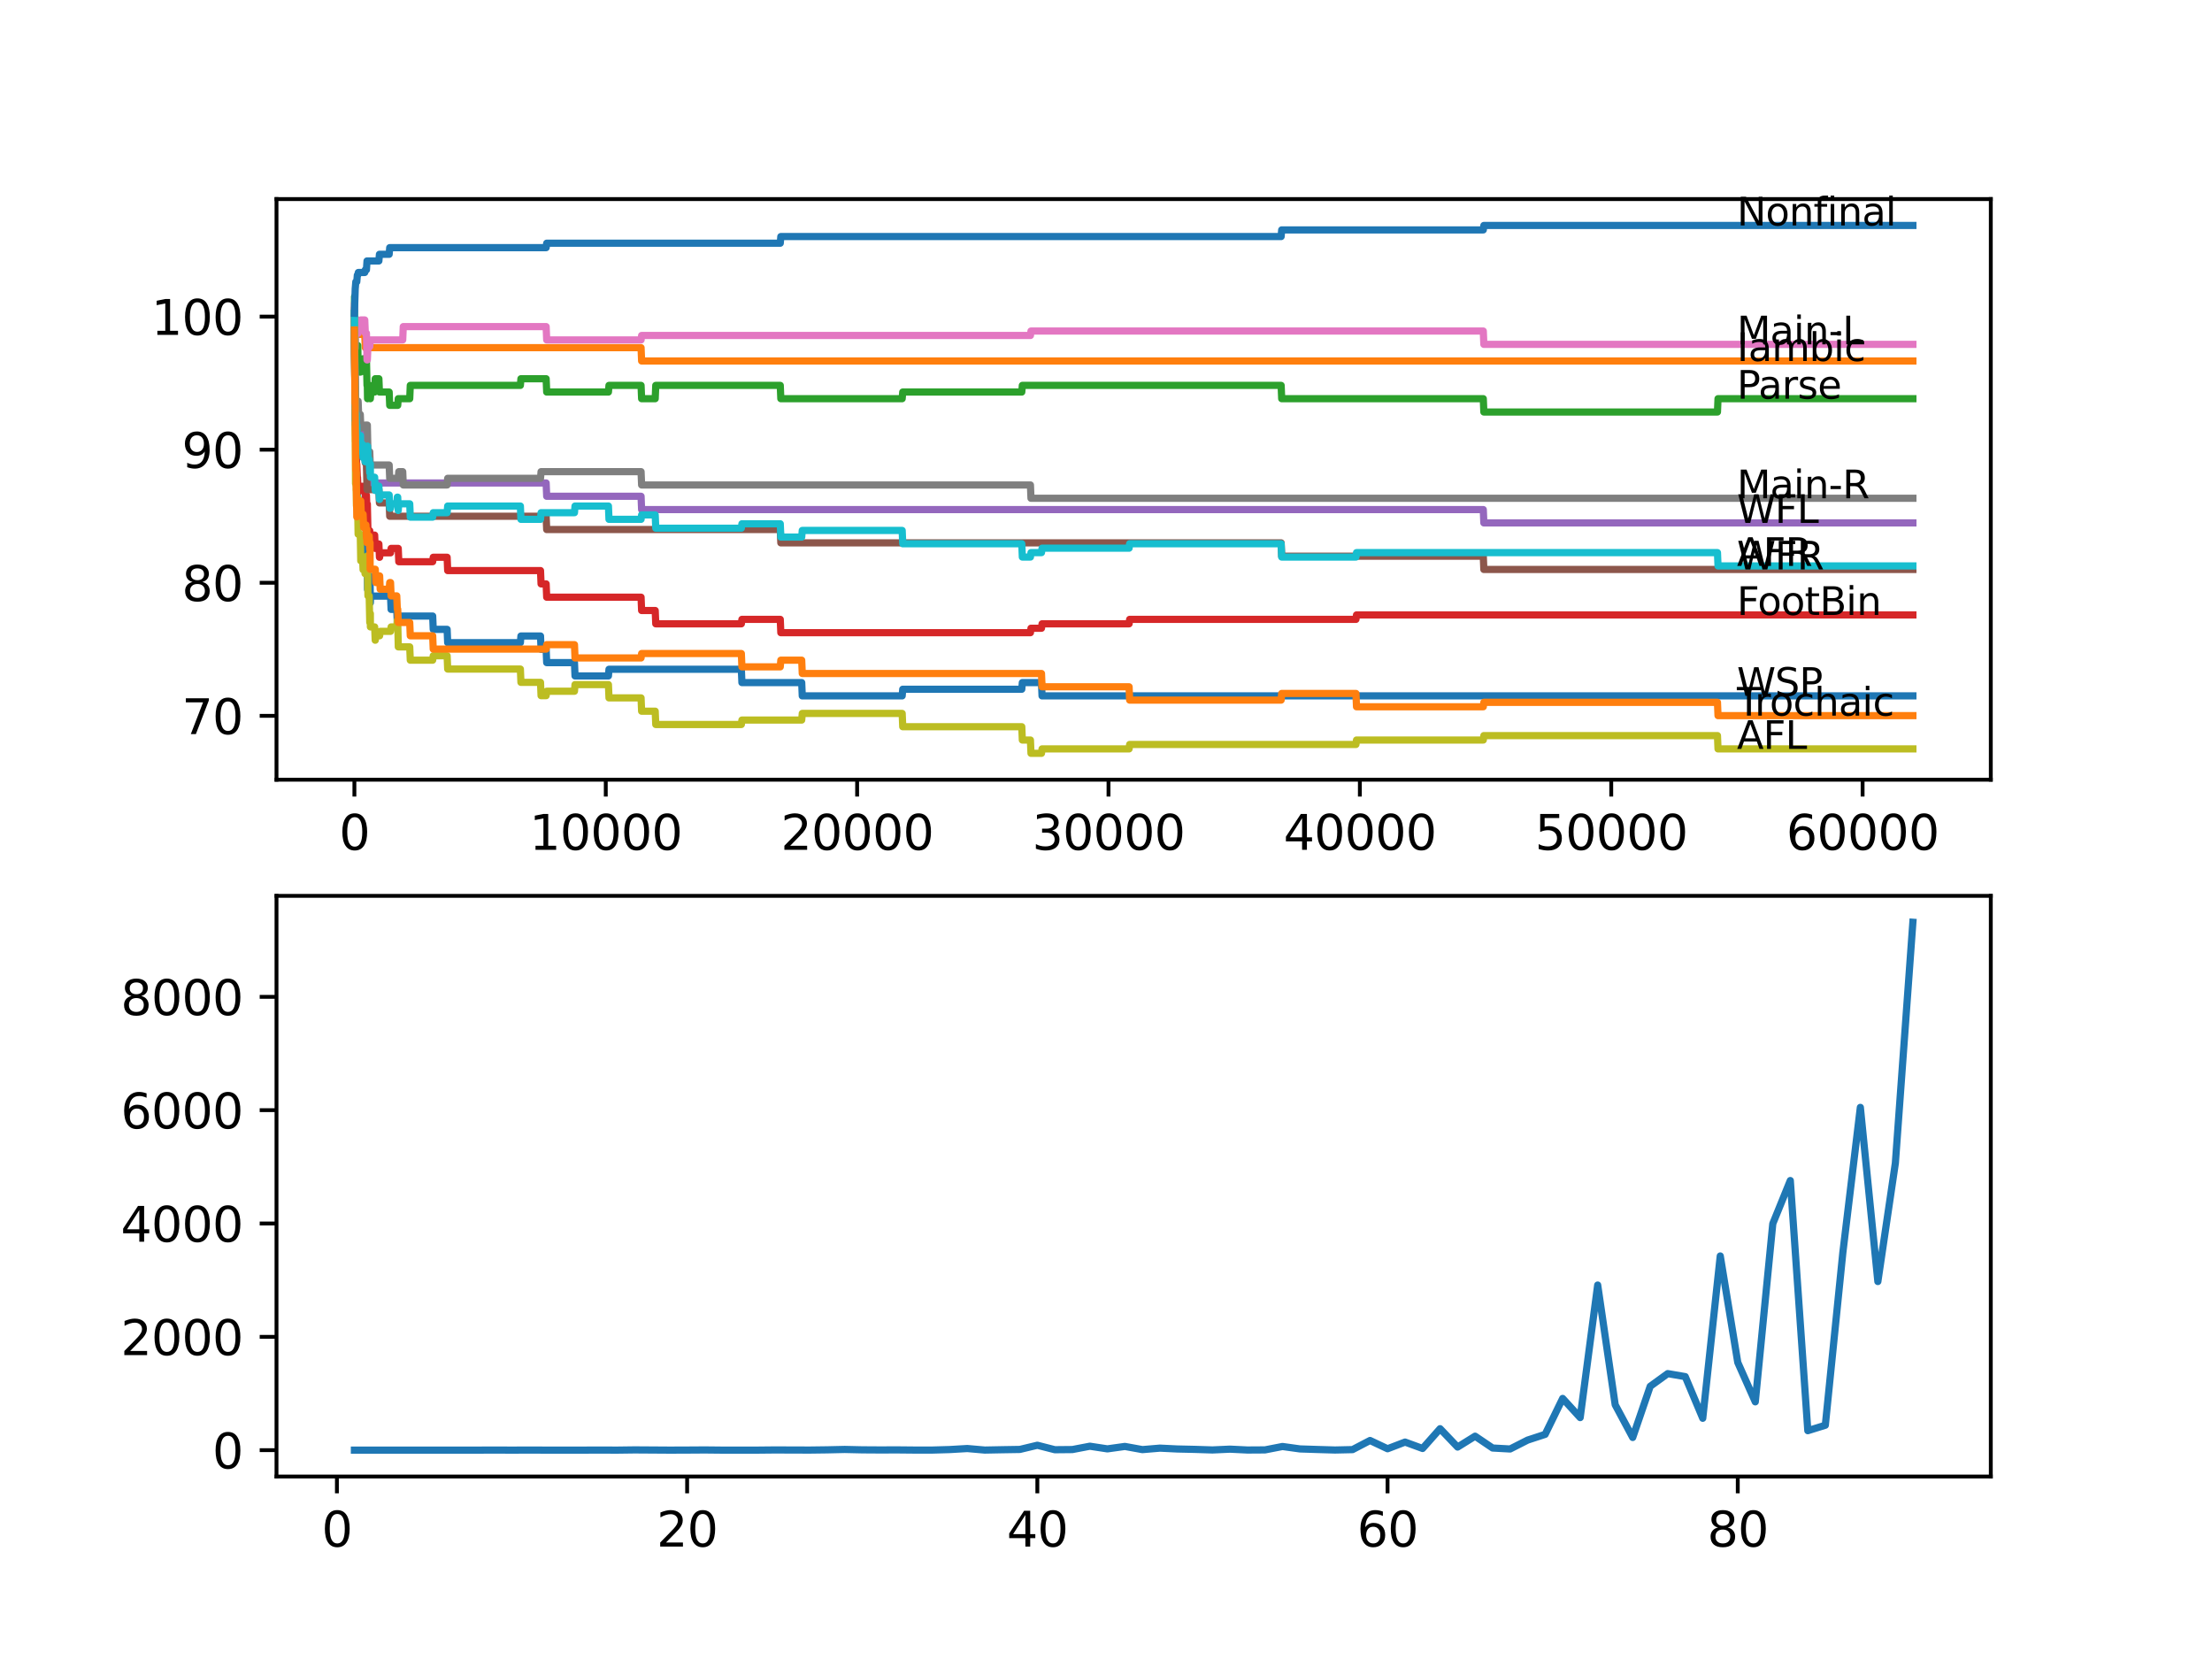 <?xml version="1.0" encoding="utf-8" standalone="no"?>
<!DOCTYPE svg PUBLIC "-//W3C//DTD SVG 1.1//EN"
  "http://www.w3.org/Graphics/SVG/1.1/DTD/svg11.dtd">
<svg xmlns:xlink="http://www.w3.org/1999/xlink" width="460.8pt" height="345.6pt" viewBox="0 0 460.8 345.6" xmlns="http://www.w3.org/2000/svg" version="1.1">
 <defs>
  <style type="text/css">*{stroke-linejoin: round; stroke-linecap: butt}</style>
 </defs>
 <g id="figure_1">
  <g id="patch_1">
   <path d="M 0 345.6 
L 460.8 345.6 
L 460.8 0 
L 0 0 
z
" style="fill: #ffffff"/>
  </g>
  <g id="axes_1">
   <g id="patch_2">
    <path d="M 57.6 162.432 
L 414.72 162.432 
L 414.72 41.472 
L 57.6 41.472 
z
" style="fill: #ffffff"/>
   </g>
   <g id="matplotlib.axis_1">
    <g id="xtick_1">
     <g id="line2d_1">
      <defs>
       <path id="m4ef83929ec" d="M 0 0 
L 0 3.5 
" style="stroke: #000000; stroke-width: 0.8"/>
      </defs>
      <g>
       <use xlink:href="#m4ef83929ec" x="73.827" y="162.432" style="stroke: #000000; stroke-width: 0.8"/>
      </g>
     </g>
     <g id="text_1">
      <!-- 0 -->
      <g transform="translate(70.646 177.03)scale(0.1 -0.1)">
       <defs>
        <path id="DejaVuSans-30" d="M 2034 4250 
Q 1547 4250 1301 3770 
Q 1056 3291 1056 2328 
Q 1056 1369 1301 889 
Q 1547 409 2034 409 
Q 2525 409 2770 889 
Q 3016 1369 3016 2328 
Q 3016 3291 2770 3770 
Q 2525 4250 2034 4250 
z
M 2034 4750 
Q 2819 4750 3233 4129 
Q 3647 3509 3647 2328 
Q 3647 1150 3233 529 
Q 2819 -91 2034 -91 
Q 1250 -91 836 529 
Q 422 1150 422 2328 
Q 422 3509 836 4129 
Q 1250 4750 2034 4750 
z
" transform="scale(0.016)"/>
       </defs>
       <use xlink:href="#DejaVuSans-30"/>
      </g>
     </g>
    </g>
    <g id="xtick_2">
     <g id="line2d_2">
      <g>
       <use xlink:href="#m4ef83929ec" x="126.192" y="162.432" style="stroke: #000000; stroke-width: 0.8"/>
      </g>
     </g>
     <g id="text_2">
      <!-- 10000 -->
      <g transform="translate(110.286 177.03)scale(0.1 -0.1)">
       <defs>
        <path id="DejaVuSans-31" d="M 794 531 
L 1825 531 
L 1825 4091 
L 703 3866 
L 703 4441 
L 1819 4666 
L 2450 4666 
L 2450 531 
L 3481 531 
L 3481 0 
L 794 0 
L 794 531 
z
" transform="scale(0.016)"/>
       </defs>
       <use xlink:href="#DejaVuSans-31"/>
       <use xlink:href="#DejaVuSans-30" x="63.623"/>
       <use xlink:href="#DejaVuSans-30" x="127.246"/>
       <use xlink:href="#DejaVuSans-30" x="190.869"/>
       <use xlink:href="#DejaVuSans-30" x="254.492"/>
      </g>
     </g>
    </g>
    <g id="xtick_3">
     <g id="line2d_3">
      <g>
       <use xlink:href="#m4ef83929ec" x="178.556" y="162.432" style="stroke: #000000; stroke-width: 0.8"/>
      </g>
     </g>
     <g id="text_3">
      <!-- 20000 -->
      <g transform="translate(162.65 177.03)scale(0.1 -0.1)">
       <defs>
        <path id="DejaVuSans-32" d="M 1228 531 
L 3431 531 
L 3431 0 
L 469 0 
L 469 531 
Q 828 903 1448 1529 
Q 2069 2156 2228 2338 
Q 2531 2678 2651 2914 
Q 2772 3150 2772 3378 
Q 2772 3750 2511 3984 
Q 2250 4219 1831 4219 
Q 1534 4219 1204 4116 
Q 875 4013 500 3803 
L 500 4441 
Q 881 4594 1212 4672 
Q 1544 4750 1819 4750 
Q 2544 4750 2975 4387 
Q 3406 4025 3406 3419 
Q 3406 3131 3298 2873 
Q 3191 2616 2906 2266 
Q 2828 2175 2409 1742 
Q 1991 1309 1228 531 
z
" transform="scale(0.016)"/>
       </defs>
       <use xlink:href="#DejaVuSans-32"/>
       <use xlink:href="#DejaVuSans-30" x="63.623"/>
       <use xlink:href="#DejaVuSans-30" x="127.246"/>
       <use xlink:href="#DejaVuSans-30" x="190.869"/>
       <use xlink:href="#DejaVuSans-30" x="254.492"/>
      </g>
     </g>
    </g>
    <g id="xtick_4">
     <g id="line2d_4">
      <g>
       <use xlink:href="#m4ef83929ec" x="230.921" y="162.432" style="stroke: #000000; stroke-width: 0.8"/>
      </g>
     </g>
     <g id="text_4">
      <!-- 30000 -->
      <g transform="translate(215.015 177.03)scale(0.1 -0.1)">
       <defs>
        <path id="DejaVuSans-33" d="M 2597 2516 
Q 3050 2419 3304 2112 
Q 3559 1806 3559 1356 
Q 3559 666 3084 287 
Q 2609 -91 1734 -91 
Q 1441 -91 1130 -33 
Q 819 25 488 141 
L 488 750 
Q 750 597 1062 519 
Q 1375 441 1716 441 
Q 2309 441 2620 675 
Q 2931 909 2931 1356 
Q 2931 1769 2642 2001 
Q 2353 2234 1838 2234 
L 1294 2234 
L 1294 2753 
L 1863 2753 
Q 2328 2753 2575 2939 
Q 2822 3125 2822 3475 
Q 2822 3834 2567 4026 
Q 2313 4219 1838 4219 
Q 1578 4219 1281 4162 
Q 984 4106 628 3988 
L 628 4550 
Q 988 4650 1302 4700 
Q 1616 4750 1894 4750 
Q 2613 4750 3031 4423 
Q 3450 4097 3450 3541 
Q 3450 3153 3228 2886 
Q 3006 2619 2597 2516 
z
" transform="scale(0.016)"/>
       </defs>
       <use xlink:href="#DejaVuSans-33"/>
       <use xlink:href="#DejaVuSans-30" x="63.623"/>
       <use xlink:href="#DejaVuSans-30" x="127.246"/>
       <use xlink:href="#DejaVuSans-30" x="190.869"/>
       <use xlink:href="#DejaVuSans-30" x="254.492"/>
      </g>
     </g>
    </g>
    <g id="xtick_5">
     <g id="line2d_5">
      <g>
       <use xlink:href="#m4ef83929ec" x="283.285" y="162.432" style="stroke: #000000; stroke-width: 0.8"/>
      </g>
     </g>
     <g id="text_5">
      <!-- 40000 -->
      <g transform="translate(267.379 177.03)scale(0.1 -0.1)">
       <defs>
        <path id="DejaVuSans-34" d="M 2419 4116 
L 825 1625 
L 2419 1625 
L 2419 4116 
z
M 2253 4666 
L 3047 4666 
L 3047 1625 
L 3713 1625 
L 3713 1100 
L 3047 1100 
L 3047 0 
L 2419 0 
L 2419 1100 
L 313 1100 
L 313 1709 
L 2253 4666 
z
" transform="scale(0.016)"/>
       </defs>
       <use xlink:href="#DejaVuSans-34"/>
       <use xlink:href="#DejaVuSans-30" x="63.623"/>
       <use xlink:href="#DejaVuSans-30" x="127.246"/>
       <use xlink:href="#DejaVuSans-30" x="190.869"/>
       <use xlink:href="#DejaVuSans-30" x="254.492"/>
      </g>
     </g>
    </g>
    <g id="xtick_6">
     <g id="line2d_6">
      <g>
       <use xlink:href="#m4ef83929ec" x="335.65" y="162.432" style="stroke: #000000; stroke-width: 0.8"/>
      </g>
     </g>
     <g id="text_6">
      <!-- 50000 -->
      <g transform="translate(319.744 177.03)scale(0.1 -0.1)">
       <defs>
        <path id="DejaVuSans-35" d="M 691 4666 
L 3169 4666 
L 3169 4134 
L 1269 4134 
L 1269 2991 
Q 1406 3038 1543 3061 
Q 1681 3084 1819 3084 
Q 2600 3084 3056 2656 
Q 3513 2228 3513 1497 
Q 3513 744 3044 326 
Q 2575 -91 1722 -91 
Q 1428 -91 1123 -41 
Q 819 9 494 109 
L 494 744 
Q 775 591 1075 516 
Q 1375 441 1709 441 
Q 2250 441 2565 725 
Q 2881 1009 2881 1497 
Q 2881 1984 2565 2268 
Q 2250 2553 1709 2553 
Q 1456 2553 1204 2497 
Q 953 2441 691 2322 
L 691 4666 
z
" transform="scale(0.016)"/>
       </defs>
       <use xlink:href="#DejaVuSans-35"/>
       <use xlink:href="#DejaVuSans-30" x="63.623"/>
       <use xlink:href="#DejaVuSans-30" x="127.246"/>
       <use xlink:href="#DejaVuSans-30" x="190.869"/>
       <use xlink:href="#DejaVuSans-30" x="254.492"/>
      </g>
     </g>
    </g>
    <g id="xtick_7">
     <g id="line2d_7">
      <g>
       <use xlink:href="#m4ef83929ec" x="388.014" y="162.432" style="stroke: #000000; stroke-width: 0.8"/>
      </g>
     </g>
     <g id="text_7">
      <!-- 60000 -->
      <g transform="translate(372.108 177.03)scale(0.1 -0.1)">
       <defs>
        <path id="DejaVuSans-36" d="M 2113 2584 
Q 1688 2584 1439 2293 
Q 1191 2003 1191 1497 
Q 1191 994 1439 701 
Q 1688 409 2113 409 
Q 2538 409 2786 701 
Q 3034 994 3034 1497 
Q 3034 2003 2786 2293 
Q 2538 2584 2113 2584 
z
M 3366 4563 
L 3366 3988 
Q 3128 4100 2886 4159 
Q 2644 4219 2406 4219 
Q 1781 4219 1451 3797 
Q 1122 3375 1075 2522 
Q 1259 2794 1537 2939 
Q 1816 3084 2150 3084 
Q 2853 3084 3261 2657 
Q 3669 2231 3669 1497 
Q 3669 778 3244 343 
Q 2819 -91 2113 -91 
Q 1303 -91 875 529 
Q 447 1150 447 2328 
Q 447 3434 972 4092 
Q 1497 4750 2381 4750 
Q 2619 4750 2861 4703 
Q 3103 4656 3366 4563 
z
" transform="scale(0.016)"/>
       </defs>
       <use xlink:href="#DejaVuSans-36"/>
       <use xlink:href="#DejaVuSans-30" x="63.623"/>
       <use xlink:href="#DejaVuSans-30" x="127.246"/>
       <use xlink:href="#DejaVuSans-30" x="190.869"/>
       <use xlink:href="#DejaVuSans-30" x="254.492"/>
      </g>
     </g>
    </g>
   </g>
   <g id="matplotlib.axis_2">
    <g id="ytick_1">
     <g id="line2d_8">
      <defs>
       <path id="m0b4c5108aa" d="M 0 0 
L -3.5 0 
" style="stroke: #000000; stroke-width: 0.8"/>
      </defs>
      <g>
       <use xlink:href="#m0b4c5108aa" x="57.6" y="149.125" style="stroke: #000000; stroke-width: 0.8"/>
      </g>
     </g>
     <g id="text_8">
      <!-- 70 -->
      <g transform="translate(37.875 152.925)scale(0.1 -0.1)">
       <defs>
        <path id="DejaVuSans-37" d="M 525 4666 
L 3525 4666 
L 3525 4397 
L 1831 0 
L 1172 0 
L 2766 4134 
L 525 4134 
L 525 4666 
z
" transform="scale(0.016)"/>
       </defs>
       <use xlink:href="#DejaVuSans-37"/>
       <use xlink:href="#DejaVuSans-30" x="63.623"/>
      </g>
     </g>
    </g>
    <g id="ytick_2">
     <g id="line2d_9">
      <g>
       <use xlink:href="#m0b4c5108aa" x="57.6" y="121.404" style="stroke: #000000; stroke-width: 0.8"/>
      </g>
     </g>
     <g id="text_9">
      <!-- 80 -->
      <g transform="translate(37.875 125.203)scale(0.1 -0.1)">
       <defs>
        <path id="DejaVuSans-38" d="M 2034 2216 
Q 1584 2216 1326 1975 
Q 1069 1734 1069 1313 
Q 1069 891 1326 650 
Q 1584 409 2034 409 
Q 2484 409 2743 651 
Q 3003 894 3003 1313 
Q 3003 1734 2745 1975 
Q 2488 2216 2034 2216 
z
M 1403 2484 
Q 997 2584 770 2862 
Q 544 3141 544 3541 
Q 544 4100 942 4425 
Q 1341 4750 2034 4750 
Q 2731 4750 3128 4425 
Q 3525 4100 3525 3541 
Q 3525 3141 3298 2862 
Q 3072 2584 2669 2484 
Q 3125 2378 3379 2068 
Q 3634 1759 3634 1313 
Q 3634 634 3220 271 
Q 2806 -91 2034 -91 
Q 1263 -91 848 271 
Q 434 634 434 1313 
Q 434 1759 690 2068 
Q 947 2378 1403 2484 
z
M 1172 3481 
Q 1172 3119 1398 2916 
Q 1625 2713 2034 2713 
Q 2441 2713 2670 2916 
Q 2900 3119 2900 3481 
Q 2900 3844 2670 4047 
Q 2441 4250 2034 4250 
Q 1625 4250 1398 4047 
Q 1172 3844 1172 3481 
z
" transform="scale(0.016)"/>
       </defs>
       <use xlink:href="#DejaVuSans-38"/>
       <use xlink:href="#DejaVuSans-30" x="63.623"/>
      </g>
     </g>
    </g>
    <g id="ytick_3">
     <g id="line2d_10">
      <g>
       <use xlink:href="#m0b4c5108aa" x="57.6" y="93.682" style="stroke: #000000; stroke-width: 0.8"/>
      </g>
     </g>
     <g id="text_10">
      <!-- 90 -->
      <g transform="translate(37.875 97.481)scale(0.1 -0.1)">
       <defs>
        <path id="DejaVuSans-39" d="M 703 97 
L 703 672 
Q 941 559 1184 500 
Q 1428 441 1663 441 
Q 2288 441 2617 861 
Q 2947 1281 2994 2138 
Q 2813 1869 2534 1725 
Q 2256 1581 1919 1581 
Q 1219 1581 811 2004 
Q 403 2428 403 3163 
Q 403 3881 828 4315 
Q 1253 4750 1959 4750 
Q 2769 4750 3195 4129 
Q 3622 3509 3622 2328 
Q 3622 1225 3098 567 
Q 2575 -91 1691 -91 
Q 1453 -91 1209 -44 
Q 966 3 703 97 
z
M 1959 2075 
Q 2384 2075 2632 2365 
Q 2881 2656 2881 3163 
Q 2881 3666 2632 3958 
Q 2384 4250 1959 4250 
Q 1534 4250 1286 3958 
Q 1038 3666 1038 3163 
Q 1038 2656 1286 2365 
Q 1534 2075 1959 2075 
z
" transform="scale(0.016)"/>
       </defs>
       <use xlink:href="#DejaVuSans-39"/>
       <use xlink:href="#DejaVuSans-30" x="63.623"/>
      </g>
     </g>
    </g>
    <g id="ytick_4">
     <g id="line2d_11">
      <g>
       <use xlink:href="#m0b4c5108aa" x="57.6" y="65.96" style="stroke: #000000; stroke-width: 0.8"/>
      </g>
     </g>
     <g id="text_11">
      <!-- 100 -->
      <g transform="translate(31.512 69.759)scale(0.1 -0.1)">
       <use xlink:href="#DejaVuSans-31"/>
       <use xlink:href="#DejaVuSans-30" x="63.623"/>
       <use xlink:href="#DejaVuSans-30" x="127.246"/>
      </g>
     </g>
    </g>
   </g>
   <g id="line2d_12">
    <path d="M 73.833 68.732 
L 73.838 68.27 
L 73.864 73.814 
L 73.969 82.131 
L 73.985 80.745 
L 74.006 80.745 
L 74.136 93.682 
L 74.199 93.682 
L 74.22 92.296 
L 74.273 100.612 
L 74.283 100.612 
L 74.325 100.612 
L 74.44 103.384 
L 74.529 103.384 
L 74.644 106.156 
L 75.053 106.156 
L 75.095 108.929 
L 75.163 107.543 
L 75.519 107.543 
L 75.634 106.156 
L 75.639 106.156 
L 75.755 108.929 
L 76.226 108.929 
L 76.346 114.473 
L 76.409 114.473 
L 76.529 120.017 
L 76.54 120.017 
L 76.566 122.79 
L 76.65 121.404 
L 76.907 121.404 
L 77.022 120.017 
L 77.085 120.017 
L 77.153 125.562 
L 77.2 124.176 
L 81.358 124.176 
L 81.473 126.948 
L 82.651 126.948 
L 82.766 129.72 
L 82.85 129.72 
L 82.965 128.334 
L 90.134 128.334 
L 90.249 131.106 
L 93.145 131.106 
L 93.26 133.878 
L 108.404 133.878 
L 108.519 132.492 
L 112.598 132.492 
L 112.713 135.265 
L 113.771 135.265 
L 113.886 138.037 
L 119.673 138.037 
L 119.788 140.809 
L 126.747 140.809 
L 126.862 139.423 
L 154.437 139.423 
L 154.553 142.195 
L 167.01 142.195 
L 167.125 144.967 
L 187.94 144.967 
L 188.055 143.581 
L 212.855 143.581 
L 212.97 142.195 
L 216.961 142.195 
L 217.076 144.967 
L 398.487 144.967 
L 398.487 144.967 
" clip-path="url(#p4ae3a81ccf)" style="fill: none; stroke: #1f77b4; stroke-width: 1.5; stroke-linecap: square"/>
   </g>
   <g id="line2d_13">
    <path d="M 73.833 65.96 
L 73.869 64.112 
L 73.875 66.884 
L 73.932 66.884 
L 74.529 66.884 
L 74.644 69.656 
L 75.985 69.656 
L 76.1 72.428 
L 133.544 72.428 
L 133.659 75.2 
L 398.487 75.2 
L 398.487 75.2 
" clip-path="url(#p4ae3a81ccf)" style="fill: none; stroke: #ff7f0e; stroke-width: 1.5; stroke-linecap: square"/>
   </g>
   <g id="line2d_14">
    <path d="M 73.833 68.732 
L 73.859 61.801 
L 73.89 71.504 
L 73.911 71.504 
L 74.021 75.662 
L 73.99 70.118 
L 74.026 74.276 
L 74.058 74.276 
L 74.168 73.352 
L 74.199 76.124 
L 74.252 71.966 
L 74.273 71.966 
L 74.325 71.966 
L 74.44 74.738 
L 74.477 74.738 
L 74.529 71.966 
L 74.587 74.738 
L 74.597 74.738 
L 74.712 77.511 
L 75.095 77.511 
L 75.21 76.124 
L 75.519 76.124 
L 75.634 74.738 
L 75.985 74.738 
L 76.037 77.511 
L 76.095 74.738 
L 76.336 74.738 
L 76.456 80.283 
L 76.524 80.283 
L 76.566 83.055 
L 76.634 81.669 
L 76.907 81.669 
L 77.022 80.283 
L 77.137 83.055 
L 77.153 83.055 
L 77.268 81.669 
L 78.048 81.669 
L 78.163 78.897 
L 78.928 78.897 
L 79.043 81.669 
L 81.069 81.669 
L 81.185 84.441 
L 82.85 84.441 
L 82.965 83.055 
L 85.353 83.055 
L 85.468 80.283 
L 108.404 80.283 
L 108.519 78.897 
L 113.771 78.897 
L 113.886 81.669 
L 126.747 81.669 
L 126.862 80.283 
L 133.544 80.283 
L 133.659 83.055 
L 136.492 83.055 
L 136.607 80.283 
L 162.543 80.283 
L 162.659 83.055 
L 187.94 83.055 
L 188.055 81.669 
L 212.855 81.669 
L 212.97 80.283 
L 266.885 80.283 
L 267 83.055 
L 308.996 83.055 
L 309.112 85.827 
L 357.779 85.827 
L 357.894 83.055 
L 398.487 83.055 
L 398.487 83.055 
" clip-path="url(#p4ae3a81ccf)" style="fill: none; stroke: #2ca02c; stroke-width: 1.5; stroke-linecap: square"/>
   </g>
   <g id="line2d_15">
    <path d="M 73.833 65.96 
L 73.979 86.52 
L 74.011 86.52 
L 74.131 92.065 
L 74.168 92.065 
L 74.267 97.609 
L 74.283 96.685 
L 74.325 96.685 
L 74.44 99.457 
L 74.477 99.457 
L 74.592 102.229 
L 75.152 102.229 
L 75.268 101.305 
L 76.037 101.305 
L 76.152 104.077 
L 76.226 104.077 
L 76.336 103.153 
L 76.43 105.925 
L 76.446 105.001 
L 76.524 105.001 
L 76.645 110.546 
L 77.022 110.546 
L 77.085 113.318 
L 77.132 111.47 
L 78.048 111.47 
L 78.163 114.242 
L 78.179 114.242 
L 78.294 113.318 
L 78.928 113.318 
L 79.043 116.09 
L 79.085 116.09 
L 79.2 115.166 
L 81.358 115.166 
L 81.473 114.242 
L 82.96 114.242 
L 83.075 117.014 
L 90.134 117.014 
L 90.249 116.09 
L 93.145 116.09 
L 93.26 118.862 
L 112.598 118.862 
L 112.713 121.635 
L 113.771 121.635 
L 113.886 124.407 
L 133.544 124.407 
L 133.659 127.179 
L 136.492 127.179 
L 136.607 129.951 
L 154.437 129.951 
L 154.553 129.027 
L 162.543 129.027 
L 162.659 131.799 
L 214.657 131.799 
L 214.772 130.875 
L 216.961 130.875 
L 217.076 129.951 
L 235.21 129.951 
L 235.325 129.027 
L 282.469 129.027 
L 282.584 128.103 
L 398.487 128.103 
L 398.487 128.103 
" clip-path="url(#p4ae3a81ccf)" style="fill: none; stroke: #d62728; stroke-width: 1.5; stroke-linecap: square"/>
   </g>
   <g id="line2d_16">
    <path d="M 73.833 65.96 
L 73.859 65.498 
L 73.869 71.042 
L 74 82.131 
L 74.011 82.131 
L 74.058 84.903 
L 74.121 83.979 
L 74.529 83.979 
L 74.65 89.523 
L 75.985 89.523 
L 76.1 92.296 
L 76.336 92.296 
L 76.456 97.84 
L 77.022 97.84 
L 77.137 100.612 
L 113.771 100.612 
L 113.886 103.384 
L 133.544 103.384 
L 133.659 106.156 
L 308.996 106.156 
L 309.112 108.929 
L 398.487 108.929 
L 398.487 108.929 
" clip-path="url(#p4ae3a81ccf)" style="fill: none; stroke: #9467bd; stroke-width: 1.5; stroke-linecap: square"/>
   </g>
   <g id="line2d_17">
    <path d="M 73.833 68.732 
L 73.974 85.365 
L 74.006 85.365 
L 74.121 88.137 
L 74.325 88.137 
L 74.44 90.909 
L 74.529 90.909 
L 74.644 93.682 
L 75.985 93.682 
L 76.1 96.454 
L 76.336 96.454 
L 76.456 101.998 
L 78.928 101.998 
L 79.043 104.77 
L 81.069 104.77 
L 81.185 107.543 
L 113.771 107.543 
L 113.886 110.315 
L 162.543 110.315 
L 162.659 113.087 
L 266.885 113.087 
L 267 115.859 
L 308.996 115.859 
L 309.112 118.631 
L 398.487 118.631 
L 398.487 118.631 
" clip-path="url(#p4ae3a81ccf)" style="fill: none; stroke: #8c564b; stroke-width: 1.5; stroke-linecap: square"/>
   </g>
   <g id="line2d_18">
    <path d="M 73.833 65.96 
L 73.859 63.188 
L 73.875 68.039 
L 73.906 67.115 
L 73.953 72.659 
L 74.016 69.887 
L 74.136 68.039 
L 74.168 68.039 
L 74.283 66.653 
L 74.529 66.653 
L 74.597 69.425 
L 74.639 68.039 
L 75.053 68.039 
L 75.168 66.653 
L 75.985 66.653 
L 76.1 69.425 
L 76.336 69.425 
L 76.456 74.969 
L 76.524 74.969 
L 76.645 72.197 
L 77.022 72.197 
L 77.137 70.811 
L 83.892 70.811 
L 84.007 68.039 
L 113.771 68.039 
L 113.886 70.811 
L 133.544 70.811 
L 133.659 69.887 
L 214.657 69.887 
L 214.772 68.963 
L 308.996 68.963 
L 309.112 71.735 
L 398.487 71.735 
L 398.487 71.735 
" clip-path="url(#p4ae3a81ccf)" style="fill: none; stroke: #e377c2; stroke-width: 1.5; stroke-linecap: square"/>
   </g>
   <g id="line2d_19">
    <path d="M 73.833 65.267 
L 73.969 79.959 
L 73.985 79.959 
L 74.011 78.573 
L 74.063 84.58 
L 74.074 84.58 
L 74.1 84.58 
L 74.168 83.656 
L 74.173 86.428 
L 74.199 86.428 
L 74.257 86.428 
L 74.372 85.504 
L 74.487 85.504 
L 74.597 83.563 
L 74.712 86.335 
L 75.053 86.335 
L 75.168 89.108 
L 75.985 89.108 
L 76.1 88.553 
L 76.524 88.553 
L 76.645 94.097 
L 77.022 94.097 
L 77.137 96.87 
L 81.069 96.87 
L 81.185 99.642 
L 82.96 99.642 
L 83.075 98.256 
L 83.892 98.256 
L 84.007 101.028 
L 93.145 101.028 
L 93.26 99.642 
L 112.598 99.642 
L 112.713 98.256 
L 133.544 98.256 
L 133.659 101.028 
L 214.657 101.028 
L 214.772 103.8 
L 398.487 103.8 
L 398.487 103.8 
" clip-path="url(#p4ae3a81ccf)" style="fill: none; stroke: #7f7f7f; stroke-width: 1.5; stroke-linecap: square"/>
   </g>
   <g id="line2d_20">
    <path d="M 73.833 65.267 
L 73.843 65.267 
L 74 91.972 
L 74.006 91.972 
L 74.011 90.586 
L 74.063 100.751 
L 74.084 99.365 
L 74.1 99.365 
L 74.168 98.441 
L 74.173 101.213 
L 74.199 101.213 
L 74.257 105.371 
L 74.314 103.523 
L 74.477 103.523 
L 74.602 111.285 
L 75.053 111.285 
L 75.152 116.829 
L 75.168 115.905 
L 75.519 115.905 
L 75.634 118.678 
L 75.639 118.678 
L 75.755 117.291 
L 75.985 117.291 
L 76.037 116.737 
L 76.043 119.509 
L 76.074 119.509 
L 76.226 119.509 
L 76.346 117.661 
L 76.409 117.661 
L 76.524 115.813 
L 76.65 124.13 
L 76.907 124.13 
L 77.027 129.674 
L 77.085 129.674 
L 77.153 127.826 
L 77.158 130.598 
L 77.189 130.598 
L 78.048 130.598 
L 78.163 133.37 
L 78.179 133.37 
L 78.294 132.446 
L 79.085 132.446 
L 79.2 131.522 
L 81.358 131.522 
L 81.473 130.598 
L 82.651 130.598 
L 82.766 129.212 
L 82.85 129.212 
L 82.97 134.756 
L 85.353 134.756 
L 85.468 137.528 
L 90.134 137.528 
L 90.249 136.604 
L 93.145 136.604 
L 93.26 139.377 
L 108.404 139.377 
L 108.519 142.149 
L 112.598 142.149 
L 112.713 144.921 
L 113.771 144.921 
L 113.886 143.997 
L 119.673 143.997 
L 119.788 142.611 
L 126.747 142.611 
L 126.862 145.383 
L 133.544 145.383 
L 133.659 148.155 
L 136.492 148.155 
L 136.607 150.927 
L 154.437 150.927 
L 154.553 150.003 
L 167.01 150.003 
L 167.125 148.617 
L 187.94 148.617 
L 188.055 151.389 
L 212.855 151.389 
L 212.97 154.162 
L 214.657 154.162 
L 214.772 156.934 
L 216.961 156.934 
L 217.076 156.01 
L 235.21 156.01 
L 235.325 155.086 
L 282.469 155.086 
L 282.584 154.162 
L 308.996 154.162 
L 309.112 153.238 
L 357.779 153.238 
L 357.894 156.01 
L 398.487 156.01 
L 398.487 156.01 
" clip-path="url(#p4ae3a81ccf)" style="fill: none; stroke: #bcbd22; stroke-width: 1.5; stroke-linecap: square"/>
   </g>
   <g id="line2d_21">
    <path d="M 73.833 65.267 
L 73.985 87.583 
L 74.016 87.583 
L 74.058 85.735 
L 74.063 88.507 
L 74.131 86.197 
L 74.199 86.197 
L 74.257 90.355 
L 74.314 88.507 
L 74.325 88.507 
L 74.44 91.279 
L 74.477 91.279 
L 74.487 94.051 
L 74.587 92.111 
L 75.053 92.111 
L 75.095 90.725 
L 75.1 93.497 
L 75.158 92.573 
L 75.519 92.573 
L 75.634 95.345 
L 75.639 95.345 
L 75.755 93.959 
L 75.985 93.959 
L 76.037 93.404 
L 76.043 96.177 
L 76.074 96.177 
L 76.226 96.177 
L 76.341 95.253 
L 76.43 95.253 
L 76.55 92.942 
L 76.566 92.942 
L 76.681 95.715 
L 76.907 95.715 
L 77.022 98.487 
L 77.085 98.487 
L 77.153 96.639 
L 77.158 99.411 
L 77.189 99.411 
L 78.048 99.411 
L 78.163 102.183 
L 78.179 102.183 
L 78.294 101.259 
L 78.928 101.259 
L 79.043 104.031 
L 79.085 104.031 
L 79.2 103.107 
L 81.069 103.107 
L 81.185 105.879 
L 81.358 105.879 
L 81.473 104.955 
L 82.651 104.955 
L 82.766 103.569 
L 82.85 103.569 
L 82.96 106.341 
L 83.075 104.955 
L 85.353 104.955 
L 85.468 107.727 
L 90.134 107.727 
L 90.249 106.803 
L 93.145 106.803 
L 93.26 105.417 
L 108.404 105.417 
L 108.519 108.189 
L 112.598 108.189 
L 112.713 106.803 
L 119.673 106.803 
L 119.788 105.417 
L 126.747 105.417 
L 126.862 108.189 
L 133.544 108.189 
L 133.659 107.265 
L 136.492 107.265 
L 136.607 110.038 
L 154.437 110.038 
L 154.553 109.113 
L 162.543 109.113 
L 162.659 111.886 
L 167.01 111.886 
L 167.125 110.5 
L 187.94 110.5 
L 188.055 113.272 
L 212.855 113.272 
L 212.97 116.044 
L 214.657 116.044 
L 214.772 115.12 
L 216.961 115.12 
L 217.076 114.196 
L 235.21 114.196 
L 235.325 113.272 
L 266.885 113.272 
L 267 116.044 
L 282.469 116.044 
L 282.584 115.12 
L 357.779 115.12 
L 357.894 117.892 
L 398.487 117.892 
L 398.487 117.892 
" clip-path="url(#p4ae3a81ccf)" style="fill: none; stroke: #17becf; stroke-width: 1.5; stroke-linecap: square"/>
   </g>
   <g id="line2d_22">
    <path d="M 73.833 65.267 
L 74 60.092 
L 74.006 60.092 
L 74.121 58.706 
L 74.325 58.706 
L 74.44 57.32 
L 74.529 57.32 
L 74.644 56.765 
L 75.985 56.765 
L 76.1 56.211 
L 76.336 56.211 
L 76.456 54.363 
L 78.928 54.363 
L 79.043 52.977 
L 81.069 52.977 
L 81.185 51.591 
L 113.771 51.591 
L 113.886 50.666 
L 162.543 50.666 
L 162.659 49.28 
L 266.885 49.28 
L 267 47.894 
L 308.996 47.894 
L 309.112 46.97 
L 398.487 46.97 
L 398.487 46.97 
" clip-path="url(#p4ae3a81ccf)" style="fill: none; stroke: #1f77b4; stroke-width: 1.5; stroke-linecap: square"/>
   </g>
   <g id="line2d_23">
    <path d="M 73.833 68.732 
L 73.953 84.118 
L 73.969 82.731 
L 73.974 82.731 
L 74.11 97.979 
L 74.168 97.979 
L 74.199 96.592 
L 74.225 102.137 
L 74.257 102.137 
L 74.325 107.681 
L 74.372 106.295 
L 74.529 106.295 
L 74.655 104.355 
L 75.152 104.355 
L 75.268 107.127 
L 75.639 107.127 
L 75.755 109.899 
L 75.985 109.899 
L 76.1 109.345 
L 76.226 109.345 
L 76.336 112.117 
L 76.43 110.269 
L 76.435 113.041 
L 76.44 113.041 
L 76.524 113.041 
L 76.639 111.655 
L 76.907 111.655 
L 77.022 114.427 
L 77.085 113.041 
L 77.106 118.585 
L 77.116 118.585 
L 78.179 118.585 
L 78.294 121.357 
L 78.928 121.357 
L 79.043 119.971 
L 79.085 119.971 
L 79.2 122.743 
L 81.069 122.743 
L 81.185 121.357 
L 81.358 121.357 
L 81.473 124.13 
L 82.651 124.13 
L 82.766 126.902 
L 82.85 126.902 
L 82.965 129.674 
L 85.353 129.674 
L 85.468 132.446 
L 90.134 132.446 
L 90.249 135.218 
L 113.771 135.218 
L 113.886 134.294 
L 119.673 134.294 
L 119.788 137.066 
L 133.544 137.066 
L 133.659 136.142 
L 154.437 136.142 
L 154.553 138.915 
L 162.543 138.915 
L 162.659 137.528 
L 167.01 137.528 
L 167.125 140.301 
L 216.961 140.301 
L 217.076 143.073 
L 235.21 143.073 
L 235.325 145.845 
L 266.885 145.845 
L 267 144.459 
L 282.469 144.459 
L 282.584 147.231 
L 308.996 147.231 
L 309.112 146.307 
L 357.779 146.307 
L 357.894 149.079 
L 398.487 149.079 
L 398.487 149.079 
" clip-path="url(#p4ae3a81ccf)" style="fill: none; stroke: #ff7f0e; stroke-width: 1.5; stroke-linecap: square"/>
   </g>
   <g id="patch_3">
    <path d="M 57.6 162.432 
L 57.6 41.472 
" style="fill: none; stroke: #000000; stroke-width: 0.8; stroke-linejoin: miter; stroke-linecap: square"/>
   </g>
   <g id="patch_4">
    <path d="M 414.72 162.432 
L 414.72 41.472 
" style="fill: none; stroke: #000000; stroke-width: 0.8; stroke-linejoin: miter; stroke-linecap: square"/>
   </g>
   <g id="patch_5">
    <path d="M 57.6 162.432 
L 414.72 162.432 
" style="fill: none; stroke: #000000; stroke-width: 0.8; stroke-linejoin: miter; stroke-linecap: square"/>
   </g>
   <g id="patch_6">
    <path d="M 57.6 41.472 
L 414.72 41.472 
" style="fill: none; stroke: #000000; stroke-width: 0.8; stroke-linejoin: miter; stroke-linecap: square"/>
   </g>
   <g id="text_12">
    <!-- WSP -->
    <g transform="translate(361.832 144.967)scale(0.08 -0.08)">
     <defs>
      <path id="DejaVuSans-57" d="M 213 4666 
L 850 4666 
L 1831 722 
L 2809 4666 
L 3519 4666 
L 4500 722 
L 5478 4666 
L 6119 4666 
L 4947 0 
L 4153 0 
L 3169 4050 
L 2175 0 
L 1381 0 
L 213 4666 
z
" transform="scale(0.016)"/>
      <path id="DejaVuSans-53" d="M 3425 4513 
L 3425 3897 
Q 3066 4069 2747 4153 
Q 2428 4238 2131 4238 
Q 1616 4238 1336 4038 
Q 1056 3838 1056 3469 
Q 1056 3159 1242 3001 
Q 1428 2844 1947 2747 
L 2328 2669 
Q 3034 2534 3370 2195 
Q 3706 1856 3706 1288 
Q 3706 609 3251 259 
Q 2797 -91 1919 -91 
Q 1588 -91 1214 -16 
Q 841 59 441 206 
L 441 856 
Q 825 641 1194 531 
Q 1563 422 1919 422 
Q 2459 422 2753 634 
Q 3047 847 3047 1241 
Q 3047 1584 2836 1778 
Q 2625 1972 2144 2069 
L 1759 2144 
Q 1053 2284 737 2584 
Q 422 2884 422 3419 
Q 422 4038 858 4394 
Q 1294 4750 2059 4750 
Q 2388 4750 2728 4690 
Q 3069 4631 3425 4513 
z
" transform="scale(0.016)"/>
      <path id="DejaVuSans-50" d="M 1259 4147 
L 1259 2394 
L 2053 2394 
Q 2494 2394 2734 2622 
Q 2975 2850 2975 3272 
Q 2975 3691 2734 3919 
Q 2494 4147 2053 4147 
L 1259 4147 
z
M 628 4666 
L 2053 4666 
Q 2838 4666 3239 4311 
Q 3641 3956 3641 3272 
Q 3641 2581 3239 2228 
Q 2838 1875 2053 1875 
L 1259 1875 
L 1259 0 
L 628 0 
L 628 4666 
z
" transform="scale(0.016)"/>
     </defs>
     <use xlink:href="#DejaVuSans-57"/>
     <use xlink:href="#DejaVuSans-53" x="98.877"/>
     <use xlink:href="#DejaVuSans-50" x="162.354"/>
    </g>
   </g>
   <g id="text_13">
    <!-- Iambic -->
    <g transform="translate(361.832 75.2)scale(0.08 -0.08)">
     <defs>
      <path id="DejaVuSans-49" d="M 628 4666 
L 1259 4666 
L 1259 0 
L 628 0 
L 628 4666 
z
" transform="scale(0.016)"/>
      <path id="DejaVuSans-61" d="M 2194 1759 
Q 1497 1759 1228 1600 
Q 959 1441 959 1056 
Q 959 750 1161 570 
Q 1363 391 1709 391 
Q 2188 391 2477 730 
Q 2766 1069 2766 1631 
L 2766 1759 
L 2194 1759 
z
M 3341 1997 
L 3341 0 
L 2766 0 
L 2766 531 
Q 2569 213 2275 61 
Q 1981 -91 1556 -91 
Q 1019 -91 701 211 
Q 384 513 384 1019 
Q 384 1609 779 1909 
Q 1175 2209 1959 2209 
L 2766 2209 
L 2766 2266 
Q 2766 2663 2505 2880 
Q 2244 3097 1772 3097 
Q 1472 3097 1187 3025 
Q 903 2953 641 2809 
L 641 3341 
Q 956 3463 1253 3523 
Q 1550 3584 1831 3584 
Q 2591 3584 2966 3190 
Q 3341 2797 3341 1997 
z
" transform="scale(0.016)"/>
      <path id="DejaVuSans-6d" d="M 3328 2828 
Q 3544 3216 3844 3400 
Q 4144 3584 4550 3584 
Q 5097 3584 5394 3201 
Q 5691 2819 5691 2113 
L 5691 0 
L 5113 0 
L 5113 2094 
Q 5113 2597 4934 2840 
Q 4756 3084 4391 3084 
Q 3944 3084 3684 2787 
Q 3425 2491 3425 1978 
L 3425 0 
L 2847 0 
L 2847 2094 
Q 2847 2600 2669 2842 
Q 2491 3084 2119 3084 
Q 1678 3084 1418 2786 
Q 1159 2488 1159 1978 
L 1159 0 
L 581 0 
L 581 3500 
L 1159 3500 
L 1159 2956 
Q 1356 3278 1631 3431 
Q 1906 3584 2284 3584 
Q 2666 3584 2933 3390 
Q 3200 3197 3328 2828 
z
" transform="scale(0.016)"/>
      <path id="DejaVuSans-62" d="M 3116 1747 
Q 3116 2381 2855 2742 
Q 2594 3103 2138 3103 
Q 1681 3103 1420 2742 
Q 1159 2381 1159 1747 
Q 1159 1113 1420 752 
Q 1681 391 2138 391 
Q 2594 391 2855 752 
Q 3116 1113 3116 1747 
z
M 1159 2969 
Q 1341 3281 1617 3432 
Q 1894 3584 2278 3584 
Q 2916 3584 3314 3078 
Q 3713 2572 3713 1747 
Q 3713 922 3314 415 
Q 2916 -91 2278 -91 
Q 1894 -91 1617 61 
Q 1341 213 1159 525 
L 1159 0 
L 581 0 
L 581 4863 
L 1159 4863 
L 1159 2969 
z
" transform="scale(0.016)"/>
      <path id="DejaVuSans-69" d="M 603 3500 
L 1178 3500 
L 1178 0 
L 603 0 
L 603 3500 
z
M 603 4863 
L 1178 4863 
L 1178 4134 
L 603 4134 
L 603 4863 
z
" transform="scale(0.016)"/>
      <path id="DejaVuSans-63" d="M 3122 3366 
L 3122 2828 
Q 2878 2963 2633 3030 
Q 2388 3097 2138 3097 
Q 1578 3097 1268 2742 
Q 959 2388 959 1747 
Q 959 1106 1268 751 
Q 1578 397 2138 397 
Q 2388 397 2633 464 
Q 2878 531 3122 666 
L 3122 134 
Q 2881 22 2623 -34 
Q 2366 -91 2075 -91 
Q 1284 -91 818 406 
Q 353 903 353 1747 
Q 353 2603 823 3093 
Q 1294 3584 2113 3584 
Q 2378 3584 2631 3529 
Q 2884 3475 3122 3366 
z
" transform="scale(0.016)"/>
     </defs>
     <use xlink:href="#DejaVuSans-49"/>
     <use xlink:href="#DejaVuSans-61" x="29.492"/>
     <use xlink:href="#DejaVuSans-6d" x="90.771"/>
     <use xlink:href="#DejaVuSans-62" x="188.184"/>
     <use xlink:href="#DejaVuSans-69" x="251.66"/>
     <use xlink:href="#DejaVuSans-63" x="279.443"/>
    </g>
   </g>
   <g id="text_14">
    <!-- Parse -->
    <g transform="translate(361.832 83.055)scale(0.08 -0.08)">
     <defs>
      <path id="DejaVuSans-72" d="M 2631 2963 
Q 2534 3019 2420 3045 
Q 2306 3072 2169 3072 
Q 1681 3072 1420 2755 
Q 1159 2438 1159 1844 
L 1159 0 
L 581 0 
L 581 3500 
L 1159 3500 
L 1159 2956 
Q 1341 3275 1631 3429 
Q 1922 3584 2338 3584 
Q 2397 3584 2469 3576 
Q 2541 3569 2628 3553 
L 2631 2963 
z
" transform="scale(0.016)"/>
      <path id="DejaVuSans-73" d="M 2834 3397 
L 2834 2853 
Q 2591 2978 2328 3040 
Q 2066 3103 1784 3103 
Q 1356 3103 1142 2972 
Q 928 2841 928 2578 
Q 928 2378 1081 2264 
Q 1234 2150 1697 2047 
L 1894 2003 
Q 2506 1872 2764 1633 
Q 3022 1394 3022 966 
Q 3022 478 2636 193 
Q 2250 -91 1575 -91 
Q 1294 -91 989 -36 
Q 684 19 347 128 
L 347 722 
Q 666 556 975 473 
Q 1284 391 1588 391 
Q 1994 391 2212 530 
Q 2431 669 2431 922 
Q 2431 1156 2273 1281 
Q 2116 1406 1581 1522 
L 1381 1569 
Q 847 1681 609 1914 
Q 372 2147 372 2553 
Q 372 3047 722 3315 
Q 1072 3584 1716 3584 
Q 2034 3584 2315 3537 
Q 2597 3491 2834 3397 
z
" transform="scale(0.016)"/>
      <path id="DejaVuSans-65" d="M 3597 1894 
L 3597 1613 
L 953 1613 
Q 991 1019 1311 708 
Q 1631 397 2203 397 
Q 2534 397 2845 478 
Q 3156 559 3463 722 
L 3463 178 
Q 3153 47 2828 -22 
Q 2503 -91 2169 -91 
Q 1331 -91 842 396 
Q 353 884 353 1716 
Q 353 2575 817 3079 
Q 1281 3584 2069 3584 
Q 2775 3584 3186 3129 
Q 3597 2675 3597 1894 
z
M 3022 2063 
Q 3016 2534 2758 2815 
Q 2500 3097 2075 3097 
Q 1594 3097 1305 2825 
Q 1016 2553 972 2059 
L 3022 2063 
z
" transform="scale(0.016)"/>
     </defs>
     <use xlink:href="#DejaVuSans-50"/>
     <use xlink:href="#DejaVuSans-61" x="55.803"/>
     <use xlink:href="#DejaVuSans-72" x="117.082"/>
     <use xlink:href="#DejaVuSans-73" x="158.195"/>
     <use xlink:href="#DejaVuSans-65" x="210.295"/>
    </g>
   </g>
   <g id="text_15">
    <!-- FootBin -->
    <g transform="translate(361.832 128.103)scale(0.08 -0.08)">
     <defs>
      <path id="DejaVuSans-46" d="M 628 4666 
L 3309 4666 
L 3309 4134 
L 1259 4134 
L 1259 2759 
L 3109 2759 
L 3109 2228 
L 1259 2228 
L 1259 0 
L 628 0 
L 628 4666 
z
" transform="scale(0.016)"/>
      <path id="DejaVuSans-6f" d="M 1959 3097 
Q 1497 3097 1228 2736 
Q 959 2375 959 1747 
Q 959 1119 1226 758 
Q 1494 397 1959 397 
Q 2419 397 2687 759 
Q 2956 1122 2956 1747 
Q 2956 2369 2687 2733 
Q 2419 3097 1959 3097 
z
M 1959 3584 
Q 2709 3584 3137 3096 
Q 3566 2609 3566 1747 
Q 3566 888 3137 398 
Q 2709 -91 1959 -91 
Q 1206 -91 779 398 
Q 353 888 353 1747 
Q 353 2609 779 3096 
Q 1206 3584 1959 3584 
z
" transform="scale(0.016)"/>
      <path id="DejaVuSans-74" d="M 1172 4494 
L 1172 3500 
L 2356 3500 
L 2356 3053 
L 1172 3053 
L 1172 1153 
Q 1172 725 1289 603 
Q 1406 481 1766 481 
L 2356 481 
L 2356 0 
L 1766 0 
Q 1100 0 847 248 
Q 594 497 594 1153 
L 594 3053 
L 172 3053 
L 172 3500 
L 594 3500 
L 594 4494 
L 1172 4494 
z
" transform="scale(0.016)"/>
      <path id="DejaVuSans-42" d="M 1259 2228 
L 1259 519 
L 2272 519 
Q 2781 519 3026 730 
Q 3272 941 3272 1375 
Q 3272 1813 3026 2020 
Q 2781 2228 2272 2228 
L 1259 2228 
z
M 1259 4147 
L 1259 2741 
L 2194 2741 
Q 2656 2741 2882 2914 
Q 3109 3088 3109 3444 
Q 3109 3797 2882 3972 
Q 2656 4147 2194 4147 
L 1259 4147 
z
M 628 4666 
L 2241 4666 
Q 2963 4666 3353 4366 
Q 3744 4066 3744 3513 
Q 3744 3084 3544 2831 
Q 3344 2578 2956 2516 
Q 3422 2416 3680 2098 
Q 3938 1781 3938 1306 
Q 3938 681 3513 340 
Q 3088 0 2303 0 
L 628 0 
L 628 4666 
z
" transform="scale(0.016)"/>
      <path id="DejaVuSans-6e" d="M 3513 2113 
L 3513 0 
L 2938 0 
L 2938 2094 
Q 2938 2591 2744 2837 
Q 2550 3084 2163 3084 
Q 1697 3084 1428 2787 
Q 1159 2491 1159 1978 
L 1159 0 
L 581 0 
L 581 3500 
L 1159 3500 
L 1159 2956 
Q 1366 3272 1645 3428 
Q 1925 3584 2291 3584 
Q 2894 3584 3203 3211 
Q 3513 2838 3513 2113 
z
" transform="scale(0.016)"/>
     </defs>
     <use xlink:href="#DejaVuSans-46"/>
     <use xlink:href="#DejaVuSans-6f" x="53.895"/>
     <use xlink:href="#DejaVuSans-6f" x="115.076"/>
     <use xlink:href="#DejaVuSans-74" x="176.258"/>
     <use xlink:href="#DejaVuSans-42" x="215.467"/>
     <use xlink:href="#DejaVuSans-69" x="284.07"/>
     <use xlink:href="#DejaVuSans-6e" x="311.854"/>
    </g>
   </g>
   <g id="text_16">
    <!-- WFL -->
    <g transform="translate(361.832 108.929)scale(0.08 -0.08)">
     <defs>
      <path id="DejaVuSans-4c" d="M 628 4666 
L 1259 4666 
L 1259 531 
L 3531 531 
L 3531 0 
L 628 0 
L 628 4666 
z
" transform="scale(0.016)"/>
     </defs>
     <use xlink:href="#DejaVuSans-57"/>
     <use xlink:href="#DejaVuSans-46" x="98.877"/>
     <use xlink:href="#DejaVuSans-4c" x="156.396"/>
    </g>
   </g>
   <g id="text_17">
    <!-- WFR -->
    <g transform="translate(361.832 118.631)scale(0.08 -0.08)">
     <defs>
      <path id="DejaVuSans-52" d="M 2841 2188 
Q 3044 2119 3236 1894 
Q 3428 1669 3622 1275 
L 4263 0 
L 3584 0 
L 2988 1197 
Q 2756 1666 2539 1819 
Q 2322 1972 1947 1972 
L 1259 1972 
L 1259 0 
L 628 0 
L 628 4666 
L 2053 4666 
Q 2853 4666 3247 4331 
Q 3641 3997 3641 3322 
Q 3641 2881 3436 2590 
Q 3231 2300 2841 2188 
z
M 1259 4147 
L 1259 2491 
L 2053 2491 
Q 2509 2491 2742 2702 
Q 2975 2913 2975 3322 
Q 2975 3731 2742 3939 
Q 2509 4147 2053 4147 
L 1259 4147 
z
" transform="scale(0.016)"/>
     </defs>
     <use xlink:href="#DejaVuSans-57"/>
     <use xlink:href="#DejaVuSans-46" x="98.877"/>
     <use xlink:href="#DejaVuSans-52" x="156.396"/>
    </g>
   </g>
   <g id="text_18">
    <!-- Main-L -->
    <g transform="translate(361.832 71.735)scale(0.08 -0.08)">
     <defs>
      <path id="DejaVuSans-4d" d="M 628 4666 
L 1569 4666 
L 2759 1491 
L 3956 4666 
L 4897 4666 
L 4897 0 
L 4281 0 
L 4281 4097 
L 3078 897 
L 2444 897 
L 1241 4097 
L 1241 0 
L 628 0 
L 628 4666 
z
" transform="scale(0.016)"/>
      <path id="DejaVuSans-2d" d="M 313 2009 
L 1997 2009 
L 1997 1497 
L 313 1497 
L 313 2009 
z
" transform="scale(0.016)"/>
     </defs>
     <use xlink:href="#DejaVuSans-4d"/>
     <use xlink:href="#DejaVuSans-61" x="86.279"/>
     <use xlink:href="#DejaVuSans-69" x="147.559"/>
     <use xlink:href="#DejaVuSans-6e" x="175.342"/>
     <use xlink:href="#DejaVuSans-2d" x="238.721"/>
     <use xlink:href="#DejaVuSans-4c" x="274.805"/>
    </g>
   </g>
   <g id="text_19">
    <!-- Main-R -->
    <g transform="translate(361.832 103.8)scale(0.08 -0.08)">
     <use xlink:href="#DejaVuSans-4d"/>
     <use xlink:href="#DejaVuSans-61" x="86.279"/>
     <use xlink:href="#DejaVuSans-69" x="147.559"/>
     <use xlink:href="#DejaVuSans-6e" x="175.342"/>
     <use xlink:href="#DejaVuSans-2d" x="238.721"/>
     <use xlink:href="#DejaVuSans-52" x="274.805"/>
    </g>
   </g>
   <g id="text_20">
    <!-- AFL -->
    <g transform="translate(361.832 156.01)scale(0.08 -0.08)">
     <defs>
      <path id="DejaVuSans-41" d="M 2188 4044 
L 1331 1722 
L 3047 1722 
L 2188 4044 
z
M 1831 4666 
L 2547 4666 
L 4325 0 
L 3669 0 
L 3244 1197 
L 1141 1197 
L 716 0 
L 50 0 
L 1831 4666 
z
" transform="scale(0.016)"/>
     </defs>
     <use xlink:href="#DejaVuSans-41"/>
     <use xlink:href="#DejaVuSans-46" x="68.408"/>
     <use xlink:href="#DejaVuSans-4c" x="125.928"/>
    </g>
   </g>
   <g id="text_21">
    <!-- AFR -->
    <g transform="translate(361.832 117.892)scale(0.08 -0.08)">
     <use xlink:href="#DejaVuSans-41"/>
     <use xlink:href="#DejaVuSans-46" x="68.408"/>
     <use xlink:href="#DejaVuSans-52" x="125.928"/>
    </g>
   </g>
   <g id="text_22">
    <!-- Nonfinal -->
    <g transform="translate(361.832 46.97)scale(0.08 -0.08)">
     <defs>
      <path id="DejaVuSans-4e" d="M 628 4666 
L 1478 4666 
L 3547 763 
L 3547 4666 
L 4159 4666 
L 4159 0 
L 3309 0 
L 1241 3903 
L 1241 0 
L 628 0 
L 628 4666 
z
" transform="scale(0.016)"/>
      <path id="DejaVuSans-66" d="M 2375 4863 
L 2375 4384 
L 1825 4384 
Q 1516 4384 1395 4259 
Q 1275 4134 1275 3809 
L 1275 3500 
L 2222 3500 
L 2222 3053 
L 1275 3053 
L 1275 0 
L 697 0 
L 697 3053 
L 147 3053 
L 147 3500 
L 697 3500 
L 697 3744 
Q 697 4328 969 4595 
Q 1241 4863 1831 4863 
L 2375 4863 
z
" transform="scale(0.016)"/>
      <path id="DejaVuSans-6c" d="M 603 4863 
L 1178 4863 
L 1178 0 
L 603 0 
L 603 4863 
z
" transform="scale(0.016)"/>
     </defs>
     <use xlink:href="#DejaVuSans-4e"/>
     <use xlink:href="#DejaVuSans-6f" x="74.805"/>
     <use xlink:href="#DejaVuSans-6e" x="135.986"/>
     <use xlink:href="#DejaVuSans-66" x="199.365"/>
     <use xlink:href="#DejaVuSans-69" x="234.57"/>
     <use xlink:href="#DejaVuSans-6e" x="262.354"/>
     <use xlink:href="#DejaVuSans-61" x="325.732"/>
     <use xlink:href="#DejaVuSans-6c" x="387.012"/>
    </g>
   </g>
   <g id="text_23">
    <!-- Trochaic -->
    <g transform="translate(361.832 149.079)scale(0.08 -0.08)">
     <defs>
      <path id="DejaVuSans-54" d="M -19 4666 
L 3928 4666 
L 3928 4134 
L 2272 4134 
L 2272 0 
L 1638 0 
L 1638 4134 
L -19 4134 
L -19 4666 
z
" transform="scale(0.016)"/>
      <path id="DejaVuSans-68" d="M 3513 2113 
L 3513 0 
L 2938 0 
L 2938 2094 
Q 2938 2591 2744 2837 
Q 2550 3084 2163 3084 
Q 1697 3084 1428 2787 
Q 1159 2491 1159 1978 
L 1159 0 
L 581 0 
L 581 4863 
L 1159 4863 
L 1159 2956 
Q 1366 3272 1645 3428 
Q 1925 3584 2291 3584 
Q 2894 3584 3203 3211 
Q 3513 2838 3513 2113 
z
" transform="scale(0.016)"/>
     </defs>
     <use xlink:href="#DejaVuSans-54"/>
     <use xlink:href="#DejaVuSans-72" x="46.334"/>
     <use xlink:href="#DejaVuSans-6f" x="85.197"/>
     <use xlink:href="#DejaVuSans-63" x="146.379"/>
     <use xlink:href="#DejaVuSans-68" x="201.359"/>
     <use xlink:href="#DejaVuSans-61" x="264.738"/>
     <use xlink:href="#DejaVuSans-69" x="326.018"/>
     <use xlink:href="#DejaVuSans-63" x="353.801"/>
    </g>
   </g>
  </g>
  <g id="axes_2">
   <g id="patch_7">
    <path d="M 57.6 307.584 
L 414.72 307.584 
L 414.72 186.624 
L 57.6 186.624 
z
" style="fill: #ffffff"/>
   </g>
   <g id="matplotlib.axis_3">
    <g id="xtick_8">
     <g id="line2d_24">
      <g>
       <use xlink:href="#m4ef83929ec" x="70.185" y="307.584" style="stroke: #000000; stroke-width: 0.8"/>
      </g>
     </g>
     <g id="text_24">
      <!-- 0 -->
      <g transform="translate(67.004 322.182)scale(0.1 -0.1)">
       <use xlink:href="#DejaVuSans-30"/>
      </g>
     </g>
    </g>
    <g id="xtick_9">
     <g id="line2d_25">
      <g>
       <use xlink:href="#m4ef83929ec" x="143.141" y="307.584" style="stroke: #000000; stroke-width: 0.8"/>
      </g>
     </g>
     <g id="text_25">
      <!-- 20 -->
      <g transform="translate(136.779 322.182)scale(0.1 -0.1)">
       <use xlink:href="#DejaVuSans-32"/>
       <use xlink:href="#DejaVuSans-30" x="63.623"/>
      </g>
     </g>
    </g>
    <g id="xtick_10">
     <g id="line2d_26">
      <g>
       <use xlink:href="#m4ef83929ec" x="216.097" y="307.584" style="stroke: #000000; stroke-width: 0.8"/>
      </g>
     </g>
     <g id="text_26">
      <!-- 40 -->
      <g transform="translate(209.735 322.182)scale(0.1 -0.1)">
       <use xlink:href="#DejaVuSans-34"/>
       <use xlink:href="#DejaVuSans-30" x="63.623"/>
      </g>
     </g>
    </g>
    <g id="xtick_11">
     <g id="line2d_27">
      <g>
       <use xlink:href="#m4ef83929ec" x="289.053" y="307.584" style="stroke: #000000; stroke-width: 0.8"/>
      </g>
     </g>
     <g id="text_27">
      <!-- 60 -->
      <g transform="translate(282.691 322.182)scale(0.1 -0.1)">
       <use xlink:href="#DejaVuSans-36"/>
       <use xlink:href="#DejaVuSans-30" x="63.623"/>
      </g>
     </g>
    </g>
    <g id="xtick_12">
     <g id="line2d_28">
      <g>
       <use xlink:href="#m4ef83929ec" x="362.009" y="307.584" style="stroke: #000000; stroke-width: 0.8"/>
      </g>
     </g>
     <g id="text_28">
      <!-- 80 -->
      <g transform="translate(355.647 322.182)scale(0.1 -0.1)">
       <use xlink:href="#DejaVuSans-38"/>
       <use xlink:href="#DejaVuSans-30" x="63.623"/>
      </g>
     </g>
    </g>
   </g>
   <g id="matplotlib.axis_4">
    <g id="ytick_5">
     <g id="line2d_29">
      <g>
       <use xlink:href="#m0b4c5108aa" x="57.6" y="302.098" style="stroke: #000000; stroke-width: 0.8"/>
      </g>
     </g>
     <g id="text_29">
      <!-- 0 -->
      <g transform="translate(44.237 305.897)scale(0.1 -0.1)">
       <use xlink:href="#DejaVuSans-30"/>
      </g>
     </g>
    </g>
    <g id="ytick_6">
     <g id="line2d_30">
      <g>
       <use xlink:href="#m0b4c5108aa" x="57.6" y="278.488" style="stroke: #000000; stroke-width: 0.8"/>
      </g>
     </g>
     <g id="text_30">
      <!-- 2000 -->
      <g transform="translate(25.15 282.287)scale(0.1 -0.1)">
       <use xlink:href="#DejaVuSans-32"/>
       <use xlink:href="#DejaVuSans-30" x="63.623"/>
       <use xlink:href="#DejaVuSans-30" x="127.246"/>
       <use xlink:href="#DejaVuSans-30" x="190.869"/>
      </g>
     </g>
    </g>
    <g id="ytick_7">
     <g id="line2d_31">
      <g>
       <use xlink:href="#m0b4c5108aa" x="57.6" y="254.878" style="stroke: #000000; stroke-width: 0.8"/>
      </g>
     </g>
     <g id="text_31">
      <!-- 4000 -->
      <g transform="translate(25.15 258.677)scale(0.1 -0.1)">
       <use xlink:href="#DejaVuSans-34"/>
       <use xlink:href="#DejaVuSans-30" x="63.623"/>
       <use xlink:href="#DejaVuSans-30" x="127.246"/>
       <use xlink:href="#DejaVuSans-30" x="190.869"/>
      </g>
     </g>
    </g>
    <g id="ytick_8">
     <g id="line2d_32">
      <g>
       <use xlink:href="#m0b4c5108aa" x="57.6" y="231.268" style="stroke: #000000; stroke-width: 0.8"/>
      </g>
     </g>
     <g id="text_32">
      <!-- 6000 -->
      <g transform="translate(25.15 235.067)scale(0.1 -0.1)">
       <use xlink:href="#DejaVuSans-36"/>
       <use xlink:href="#DejaVuSans-30" x="63.623"/>
       <use xlink:href="#DejaVuSans-30" x="127.246"/>
       <use xlink:href="#DejaVuSans-30" x="190.869"/>
      </g>
     </g>
    </g>
    <g id="ytick_9">
     <g id="line2d_33">
      <g>
       <use xlink:href="#m0b4c5108aa" x="57.6" y="207.658" style="stroke: #000000; stroke-width: 0.8"/>
      </g>
     </g>
     <g id="text_33">
      <!-- 8000 -->
      <g transform="translate(25.15 211.457)scale(0.1 -0.1)">
       <use xlink:href="#DejaVuSans-38"/>
       <use xlink:href="#DejaVuSans-30" x="63.623"/>
       <use xlink:href="#DejaVuSans-30" x="127.246"/>
       <use xlink:href="#DejaVuSans-30" x="190.869"/>
      </g>
     </g>
    </g>
   </g>
   <g id="line2d_34">
    <path d="M 73.833 302.086 
L 77.481 302.086 
L 81.128 302.086 
L 84.776 302.086 
L 88.424 302.086 
L 92.072 302.086 
L 95.72 302.086 
L 99.367 302.086 
L 103.015 302.074 
L 106.663 302.086 
L 110.311 302.074 
L 113.959 302.086 
L 117.606 302.086 
L 121.254 302.086 
L 124.902 302.074 
L 128.55 302.086 
L 132.198 302.039 
L 135.845 302.062 
L 139.493 302.086 
L 143.141 302.074 
L 146.789 302.05 
L 150.437 302.086 
L 154.084 302.086 
L 157.732 302.086 
L 161.38 302.05 
L 165.028 302.062 
L 168.676 302.074 
L 172.323 302.027 
L 175.971 301.944 
L 179.619 302.027 
L 183.267 302.05 
L 186.915 302.039 
L 190.562 302.074 
L 194.21 302.074 
L 197.858 301.968 
L 201.506 301.755 
L 205.154 302.074 
L 208.801 302.003 
L 212.449 301.944 
L 216.097 301.071 
L 219.745 302.003 
L 223.393 301.968 
L 227.04 301.271 
L 230.688 301.826 
L 234.336 301.318 
L 237.984 301.98 
L 241.632 301.673 
L 245.28 301.85 
L 248.927 301.932 
L 252.575 302.05 
L 256.223 301.885 
L 259.871 302.062 
L 263.519 302.039 
L 267.166 301.33 
L 270.814 301.838 
L 274.462 301.956 
L 278.11 302.062 
L 281.758 301.98 
L 285.405 300.079 
L 289.053 301.802 
L 292.701 300.41 
L 296.349 301.743 
L 299.997 297.624 
L 303.644 301.448 
L 307.292 299.182 
L 310.94 301.649 
L 314.588 301.85 
L 318.236 299.996 
L 321.883 298.804 
L 325.531 291.32 
L 329.179 295.31 
L 332.827 267.698 
L 336.475 292.642 
L 340.122 299.453 
L 343.77 288.793 
L 347.418 286.149 
L 351.066 286.775 
L 354.714 295.451 
L 358.361 261.642 
L 362.009 283.823 
L 365.657 292.028 
L 369.305 254.913 
L 372.953 245.929 
L 376.6 298.037 
L 380.248 296.903 
L 383.896 260.957 
L 387.544 230.689 
L 391.192 266.966 
L 394.839 242.293 
L 398.487 192.122 
" clip-path="url(#p79f6ba03ab)" style="fill: none; stroke: #1f77b4; stroke-width: 1.5; stroke-linecap: square"/>
   </g>
   <g id="patch_8">
    <path d="M 57.6 307.584 
L 57.6 186.624 
" style="fill: none; stroke: #000000; stroke-width: 0.8; stroke-linejoin: miter; stroke-linecap: square"/>
   </g>
   <g id="patch_9">
    <path d="M 414.72 307.584 
L 414.72 186.624 
" style="fill: none; stroke: #000000; stroke-width: 0.8; stroke-linejoin: miter; stroke-linecap: square"/>
   </g>
   <g id="patch_10">
    <path d="M 57.6 307.584 
L 414.72 307.584 
" style="fill: none; stroke: #000000; stroke-width: 0.8; stroke-linejoin: miter; stroke-linecap: square"/>
   </g>
   <g id="patch_11">
    <path d="M 57.6 186.624 
L 414.72 186.624 
" style="fill: none; stroke: #000000; stroke-width: 0.8; stroke-linejoin: miter; stroke-linecap: square"/>
   </g>
  </g>
 </g>
 <defs>
  <clipPath id="p4ae3a81ccf">
   <rect x="57.6" y="41.472" width="357.12" height="120.96"/>
  </clipPath>
  <clipPath id="p79f6ba03ab">
   <rect x="57.6" y="186.624" width="357.12" height="120.96"/>
  </clipPath>
 </defs>
</svg>
